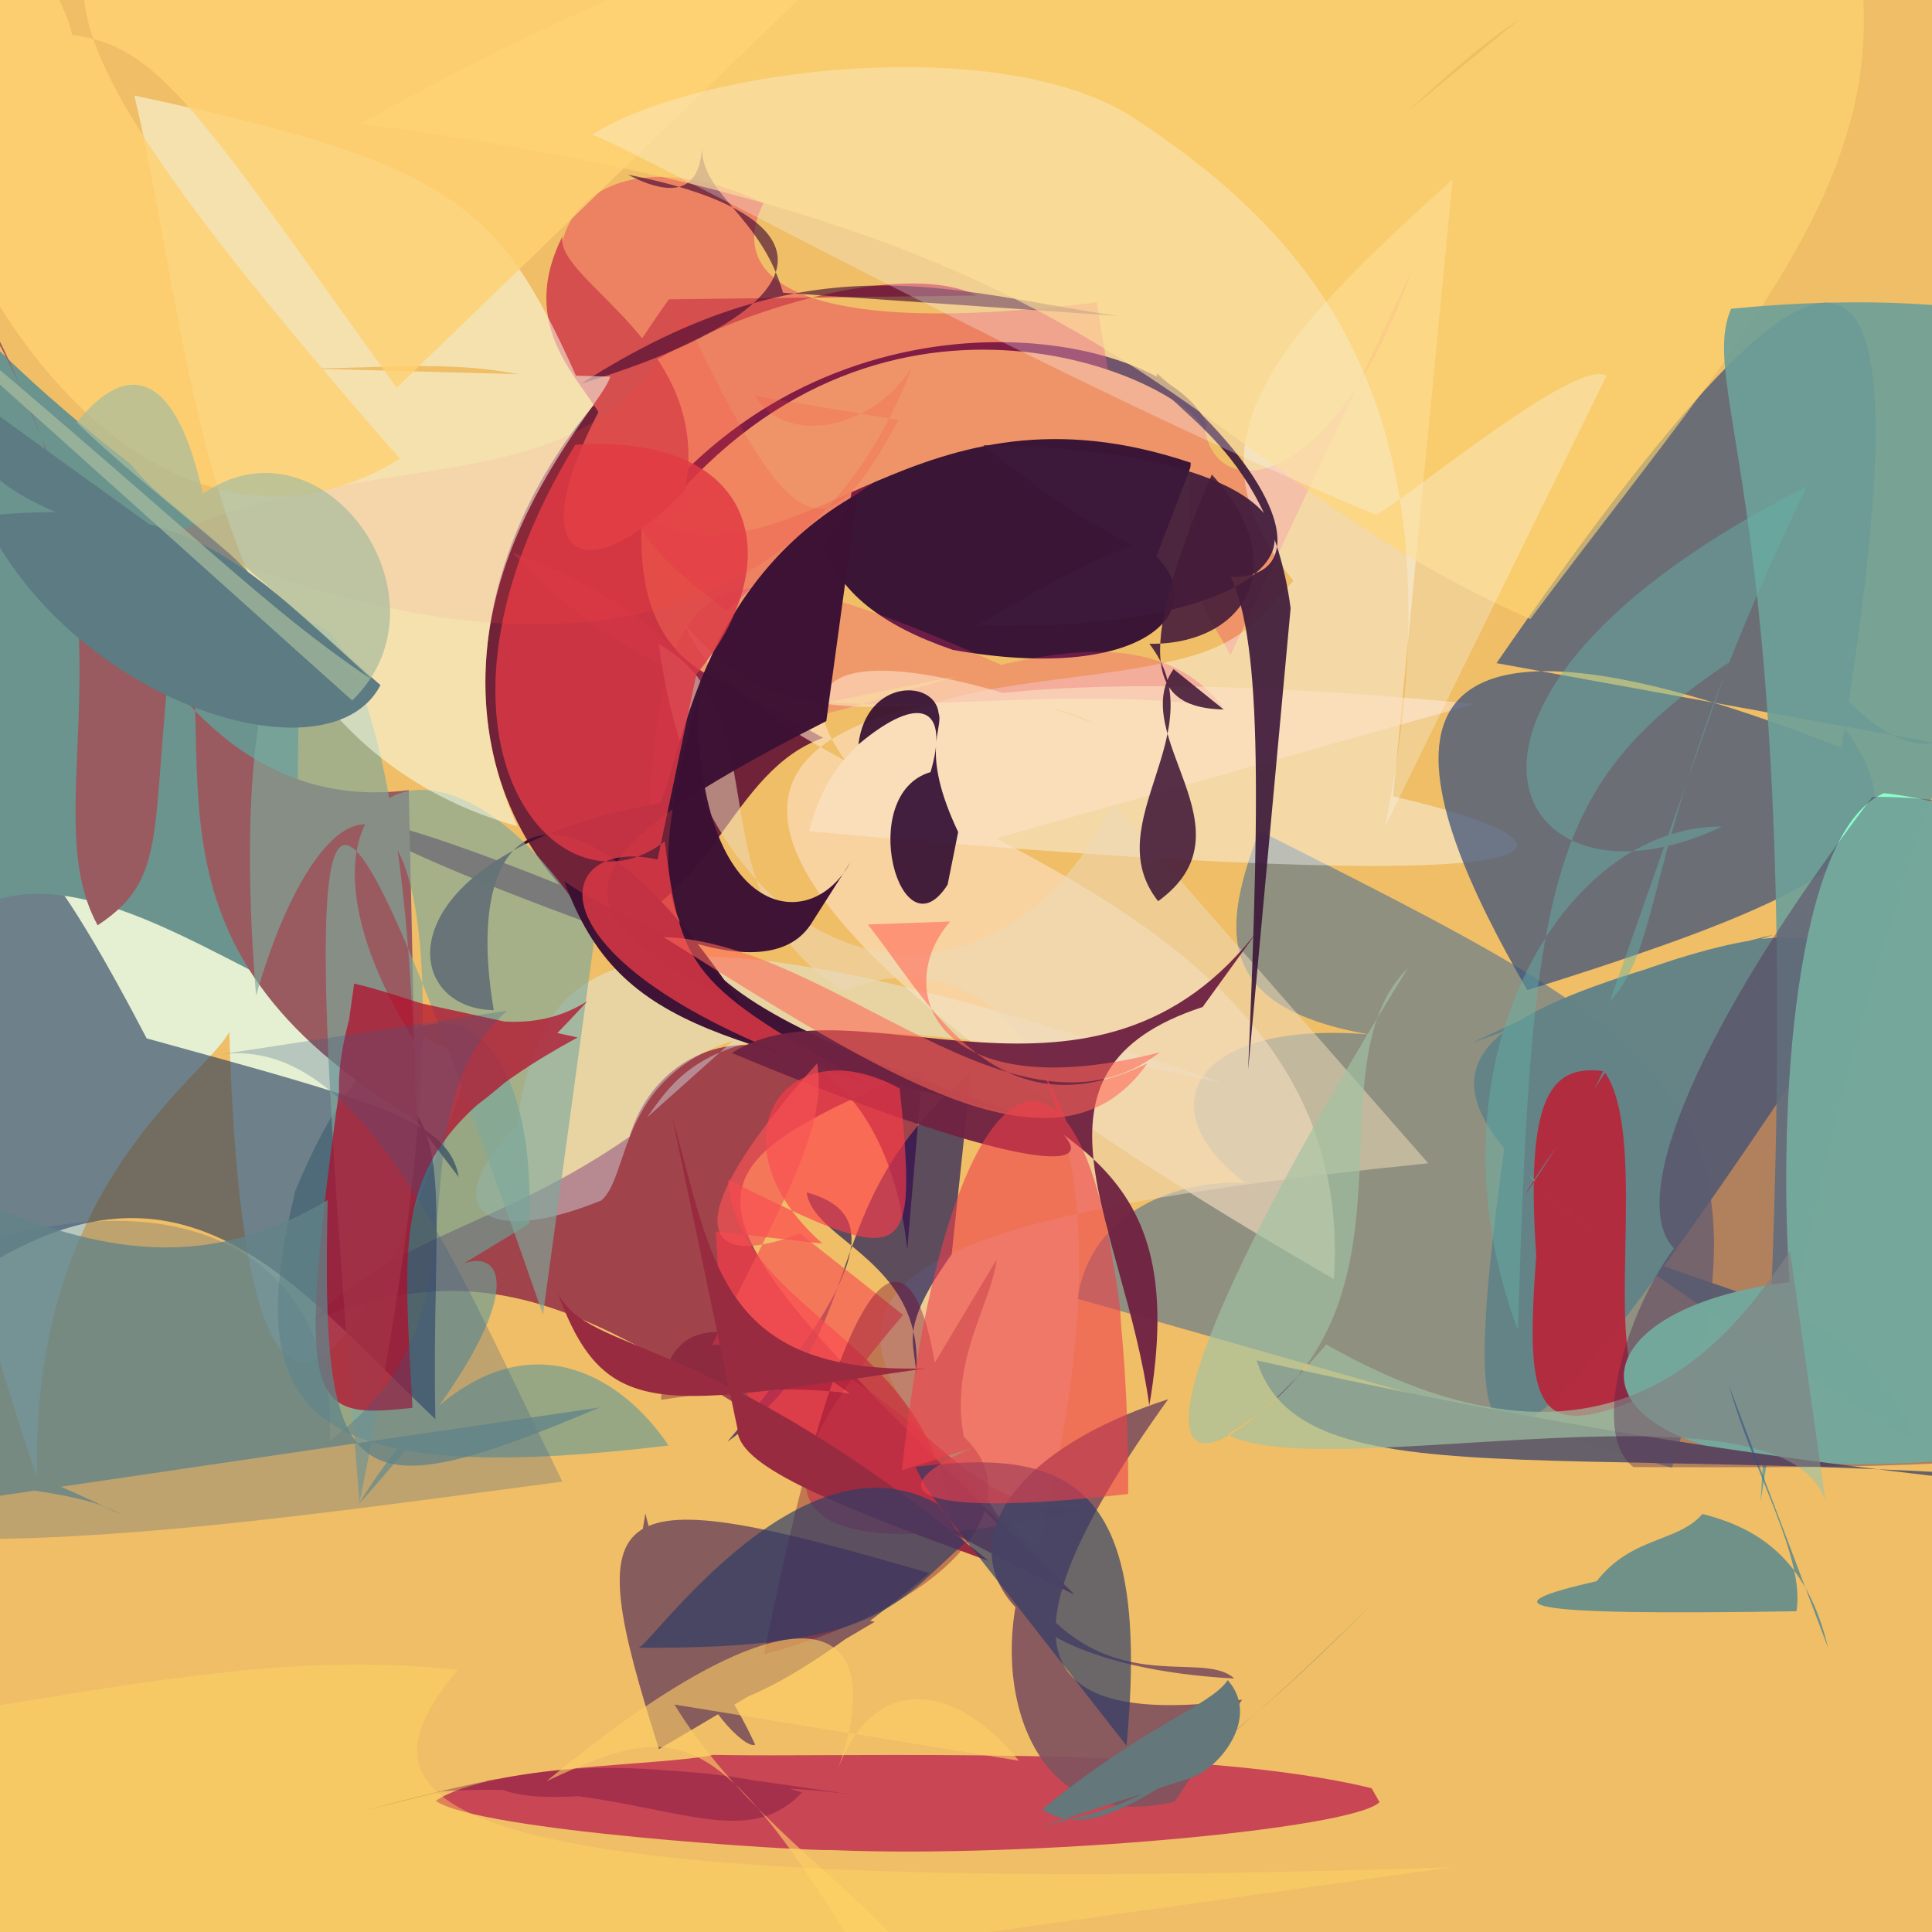 <?xml version="1.0" ?>
<svg xmlns="http://www.w3.org/2000/svg" version="1.1" width="240" height="240">
  <rect width="100%" height="100%" fill="#808080" stroke="none"/>
  <defs/>
  <g>
    <path d="M -10.0 -10.0 C -9.0 -10.0 240.0 0.0 241.0 -5.973 C 238.222 5.973 243.778 234.027 246.968 246.054 C 234.885 250.974 7.065 253.989 5.957 240.641 C -2.447 248.886 -6.048 247.106 -20.631 1.315 L -10.0 -10.0" stroke-width="2.0" fill="rgb(249, 195, 100)" opacity="0.92"/>
    <path d="M 143.641 69.118 C 150.453 75.899 142.103 84.932 118.37 80.734 C 109.379 77.648 104.244 73.507 102.276 67.679 C 109.76 59.176 106.257 51.608 82.273 61.546 C 106.619 33.756 145.361 41.484 149.93 52.771 L 143.641 69.118" stroke-width="2.0" fill="rgb(55, 18, 53)" opacity="0.973"/>
    <path d="M 102.256 91.658 C 90.761 95.756 88.794 111.531 75.448 115.502 C 34.975 100.878 36.572 96.669 69.511 109.898 C 52.705 90.796 60.207 60.266 81.486 42.671 C 83.198 51.969 72.703 76.333 88.615 84.185 L 102.256 91.658" stroke-width="2.0" fill="rgb(99, 17, 51)" opacity="0.902"/>
    <path d="M 171.367 223.869 C 168.096 227.214 127.945 230.867 103.425 229.826 C 99.429 229.954 59.3 227.461 54.131 223.701 C 61.032 219.132 81.816 219.435 88.607 218 C 105.932 218.348 148.133 216.66 170.39 222.145 L 171.367 223.869" stroke-width="2.0" fill="rgb(198, 62, 83)" opacity="0.926"/>
    <path d="M 138.894 53.657 C 111.852 52.977 106.668 60.434 90.287 75.944 C 81.643 68.962 73.599 63.934 79.277 47.346 C 60.334 34.032 71.152 14.084 94.848 25.23 C 89.846 35.215 100.602 41.982 136.236 37.546 L 138.894 53.657" stroke-width="2.0" fill="rgb(235, 39, 91)" opacity="0.397"/>
    <path d="M 58.606 131.586 C 40.466 183.714 30.011 180.873 28.485 128.181 C 25.473 133.96 3.736 147.016 4.596 183.574 C -17.69 117.05 -8.768 103.202 13.947 109.945 C 28.689 107.55 36.694 119.676 41.109 123.716 L 58.606 131.586" stroke-width="2.0" fill="rgb(227, 252, 237)" opacity="0.802"/>
    <path d="M 114.64 132.573 C 81.807 146.984 81.789 147.894 133.517 198.109 C 82.911 174.129 71.332 151.352 38.854 163.963 C 49.165 153.508 62.294 152.301 78.187 141.215 C 83.525 123.851 109.408 124.668 112.703 155.205 L 114.64 132.573" stroke-width="2.0" fill="rgb(118, 0, 59)" opacity="0.646"/>
    <path d="M 133.854 161.342 C 136.379 143.873 163.293 143.843 165.722 152.9 C 140.067 142.726 143.8 126.317 170.13 128.507 C 150.707 125.139 151.762 115.451 156.442 103.19 C 207.523 129.029 222.015 135.356 207.697 182.337 L 133.854 161.342" stroke-width="2.0" fill="rgb(103, 124, 140)" opacity="0.701"/>
    <path d="M 91.049 129.283 C 76.651 133.951 78.302 146.142 74.674 149.137 C 59.362 155.318 54.417 149.616 64.149 139.893 C 67.507 118.565 75.49 108.177 151.761 134.495 C 91.56 121.817 85.883 131.069 80.369 138.82 L 91.049 129.283" stroke-width="2.0" fill="rgb(218, 247, 255)" opacity="0.393"/>
    <path d="M 53.765 159.291 C 62.439 151.953 69.272 159.461 44.537 186.887 C 60.717 160.386 76.308 169.477 83.044 179.564 C 37.346 185.057 29.938 175.551 36.685 147.963 C 49.602 116.422 66.79 123.049 65.749 152.016 L 53.765 159.291" stroke-width="2.0" fill="rgb(112, 156, 147)" opacity="0.684"/>
    <path d="M 48.682 135.343 C 56.601 140.301 53.556 152.069 54.086 176.302 C 36.355 159.43 22.559 140.04 -4.924 159.377 C -9.32 90.999 -1.99 90.251 18.22 128.993 C 47.129 136.955 55.744 139.188 56.986 146.22 L 48.682 135.343" stroke-width="2.0" fill="rgb(37, 60, 93)" opacity="0.62"/>
    <path d="M 152.847 81.401 C 150.293 76.125 146.836 75.004 147.917 57.485 C 113.764 45.946 100.286 72.607 81.227 65.036 C 108.647 29.717 146.858 46.754 149.728 53.575 C 151.3 62.605 165.862 60.851 175.344 33.668 L 152.847 81.401" stroke-width="2.0" fill="rgb(239, 148, 104)" opacity="1.0"/>
    <path d="M 173.049 98.916 C 200.719 105.363 199.13 112.247 100.527 103.261 C 105.623 82.276 130.089 86.523 147.729 81.569 C 155.306 79.463 157.38 75.575 160.678 72.15 C 146.905 55.277 157.253 43.106 180.455 22.268 L 173.049 98.916" stroke-width="2.0" fill="rgb(251, 254, 255)" opacity="0.422"/>
    <path d="M 36.687 123.311 C 21.821 116.181 4.687 104.321 -7.404 115.888 C 0.846 85.449 -14.368 65.254 -16.746 24.013 C -12.526 27.994 -8.241 38.621 16.2 57.624 C 20.973 63.686 29.351 67.301 37.201 78.796 L 36.687 123.311" stroke-width="2.0" fill="rgb(107, 148, 142)" opacity="1.0"/>
    <path d="M 124.82 82.792 C 89.731 67.079 82.355 68.486 80.705 100.526 C 95.28 96.228 90.693 78.463 63.63 68.628 C 90.651 97.642 116.544 83.15 151.887 87.8 C 138.131 70.118 105.587 92.706 89.01 90.039 L 124.82 82.792" stroke-width="2.0" fill="rgb(241, 54, 120)" opacity="0.266"/>
    <path d="M 183.158 87.446 C 77.147 77.256 68.149 102.514 165.695 158.894 C 169.297 107.174 94.392 101.066 85.059 77.543 C 100.327 96.303 121.775 81.988 136.272 90.035 C 98.428 75.724 92.361 85.761 116.364 106.198 L 183.158 87.446" stroke-width="2.0" fill="rgb(254, 226, 197)" opacity="0.599"/>
    <path d="M 185.901 82.377 C 230.476 17.846 239.792 24.578 228.751 92.901 C 163.411 67.133 175.977 99.271 189.734 122.994 C 240.854 107.06 240.776 101.273 219.17 79.192 C 223.707 77.427 231.428 93.84 240.371 92.281 L 185.901 82.377" stroke-width="2.0" fill="rgb(57, 80, 123)" opacity="0.726"/>
    <path d="M 177.423 144.508 C 101.225 152.245 95.267 161.926 128.863 192.478 C 143.7 135.049 123.873 115.398 104.688 123.042 C 85.553 111.18 97.45 88.925 81.839 80.009 C 87.268 121.772 122.322 131.383 138.323 99.871 L 177.423 144.508" stroke-width="2.0" fill="rgb(237, 217, 185)" opacity="0.543"/>
    <path d="M 108.66 201.47 C 70.804 192.516 91.291 218.053 93.809 216.727 C 89.202 206.751 83.494 201.97 80.172 187.999 C 75.055 217.551 86.101 220.168 115.446 195.419 C 74.523 183.464 71.89 185.915 81.861 217.279 L 108.66 201.47" stroke-width="2.0" fill="rgb(130, 89, 92)" opacity="0.958"/>
    <path d="M 102.647 89.577 C 68.059 107.137 68.557 113.171 92.372 125.298 C 71.599 93.347 56.944 99.705 61.339 125.491 C 49.094 125.303 47.682 105.868 82.018 99.753 C 84.813 93.344 87.056 72.314 106.503 61.362 L 102.647 89.577" stroke-width="2.0" fill="rgb(61, 18, 52)" opacity="0.992"/>
    <path d="M 155.046 132.923 C 158.255 58.792 155.084 58.001 121.292 77.721 C 170.322 78.911 170.768 55.686 122.154 55.313 C 158.669 84.841 171.409 69.714 143.716 46.393 C 143.055 50.34 157.535 54.38 160.326 75.547 L 155.046 132.923" stroke-width="2.0" fill="rgb(61, 25, 58)" opacity="0.914"/>
    <path d="M 51.676 139.058 C 14.712 117.279 28.357 94.086 22.329 72.463 C 17.992 102.095 21.933 108.487 12.13 114.944 C 3.736 99.71 19.461 74.527 -2.738 38.149 C 6.094 47.895 14.695 102.722 50.78 98.156 L 51.676 139.058" stroke-width="2.0" fill="rgb(153, 91, 95)" opacity="1.0"/>
    <path d="M 67.453 163.326 C 39.001 81.557 36.194 82.504 44.657 186.594 C 64.18 92.674 42.487 86.425 31.812 123.664 C 26.707 61.512 48.636 60.568 51.366 129.105 C 32.169 98.434 54.814 84.367 73.914 116.022 L 67.453 163.326" stroke-width="2.0" fill="rgb(126, 170, 156)" opacity="0.65"/>
    <path d="M 118.222 155.816 C 111.55 165.186 113.703 166.688 113.81 170.766 C 114.932 156.597 101.082 154.291 100.205 148.119 C 109.132 150.596 108.35 157.759 90.361 179.104 C 109.281 165.428 100.132 150.437 120.616 133.253 L 118.222 155.816" stroke-width="2.0" fill="rgb(7, 9, 86)" opacity="0.628"/>
    <path d="M 83.091 37.185 C 61.026 68.194 70.562 75.958 85.096 60.914 C 88.628 42.833 68.924 35.017 69.877 29.355 C 64.113 40.765 72.367 47.199 74.806 52.04 C 74.014 44.723 108.975 30.59 121.332 36.711 L 83.091 37.185" stroke-width="2.0" fill="rgb(212, 79, 78)" opacity="1.0"/>
    <path d="M 117.719 109.888 C 111.863 119.115 106.242 98.671 115.594 95.912 C 117.971 87.974 114.408 85.951 106.634 92.476 C 107.649 84.229 116.136 84.384 116.596 88.581 C 117.271 90.596 114.217 93.229 119.027 103.359 L 117.719 109.888" stroke-width="2.0" fill="rgb(37, 0, 43)" opacity="0.857"/>
    <path d="M 100.67 114.902 C 94.027 124.748 70.387 110 70.081 109.415 C 77.046 128.839 91.29 129.14 129.342 139.327 C 80.195 122.701 78.63 117.242 86.695 86.607 C 86.391 113.871 100.473 116.558 105.627 107.128 L 100.67 114.902" stroke-width="2.0" fill="rgb(60, 16, 51)" opacity="0.979"/>
    <path d="M 81.687 106.777 C 68.004 103.62 63.831 120.742 108.513 134.939 C 85.38 122.389 84.609 120.231 82.578 104.519 C 69.072 115.015 49.418 91.355 71.455 55.247 C 94.973 53.803 97.752 70.474 86.516 83.731 L 81.687 106.777" stroke-width="2.0" fill="rgb(221, 56, 70)" opacity="0.838"/>
    <path d="M 220.306 116.097 C 167.967 129.122 168.269 136.491 237.889 179.068 C 228.794 154.283 197.695 164.347 187.087 141.067 C 180.278 189.771 184.595 191.036 223.609 132.831 C 235.961 117.099 229.975 107.049 182.924 129.522 L 220.306 116.097" stroke-width="2.0" fill="rgb(98, 130, 134)" opacity="0.968"/>
    <path d="M 199.392 133.232 C 205.173 141.903 198.512 170.333 204.76 173.276 C 190.925 179.264 189.371 175.467 190.837 156.013 C 189.512 136.507 192.458 132.227 199.14 133.05 C 196.553 139.037 192.019 143.615 189.477 148.458 L 199.392 133.232" stroke-width="2.0" fill="rgb(179, 42, 62)" opacity="0.98"/>
    <path d="M 71.747 128.877 C 48.068 141.804 49.981 150.512 51.24 174.887 C 37.144 176.421 36.415 175.062 43.997 122.191 C 53.072 124.205 63.457 130.384 72.973 124.36 C 47.869 151.912 36.821 145.779 44.497 122.931 L 71.747 128.877" stroke-width="2.0" fill="rgb(179, 11, 42)" opacity="0.72"/>
    <path d="M 145.785 83.117 C 139.914 91.439 156.066 103.11 143.865 111.949 C 136.141 102.132 151.174 90.874 142.78 79.974 C 154.505 80.128 160.923 70.319 150.535 58.953 C 140.296 82.857 143.43 87.932 152.012 88.138 L 145.785 83.117" stroke-width="2.0" fill="rgb(69, 27, 58)" opacity="0.891"/>
    <path d="M 149.398 125.093 C 125.269 132.996 139.652 151.862 142.769 174.591 C 147.992 144.207 132.403 141.353 110.505 128.34 C 144.599 144.04 141.488 151.931 90.909 130.807 C 106.166 120.943 136.135 142.334 156.538 115.214 L 149.398 125.093" stroke-width="2.0" fill="rgb(112, 35, 66)" opacity="0.959"/>
    <path d="M 111.62 52.169 C 102.758 68.514 98.854 68.586 84.958 39.092 C 73.927 63.905 48.666 54.273 20.902 66.48 C 70.242 87.753 101.273 77.114 113.265 45.679 C 108.004 53.734 97.349 55.237 93.814 49.178 L 111.62 52.169" stroke-width="2.0" fill="rgb(246, 68, 59)" opacity="0.187"/>
    <path d="M 88.884 152.976 C 89.554 157.666 87.652 186.225 117.941 191.059 C 117.907 166.69 91.632 163.785 90.424 146.523 C 113.015 157.807 113.992 157.31 111.77 135.226 C 97.567 127.337 87.849 141.795 102.163 154.48 L 88.884 152.976" stroke-width="2.0" fill="rgb(255, 60, 73)" opacity="0.63"/>
    <path d="M 112.191 163.351 C 98.128 179.76 86.775 197.939 135.214 187.49 C 116.567 189.027 112.663 166.12 88.458 167.068 C 96.754 150.106 102.895 140.372 101.51 132.087 C 83.427 152.242 87.276 157.913 99.383 153.225 L 112.191 163.351" stroke-width="2.0" fill="rgb(247, 82, 84)" opacity="0.659"/>
    <path d="M 116.119 169.288 C 113.304 152.397 105.644 152.082 94.915 205.507 C 136.272 194.34 131.234 166.303 82.123 173.891 C 82.466 162.986 92.624 156.589 128.74 194.225 C 111.745 176.143 122.824 164.733 123.795 156.486 L 116.119 169.288" stroke-width="2.0" fill="rgb(113, 0, 45)" opacity="0.368"/>
    <path d="M 138.865 39.241 C 118.385 36.35 100.794 29.289 72.173 47.674 C 105.101 37.605 102.442 26.417 78.013 21.705 C 85.383 25.539 86.982 21.9 87.205 18.404 C 87.2 24.207 94.561 26.901 97.27 36.362 L 138.865 39.241" stroke-width="2.0" fill="rgb(62, 4, 50)" opacity="0.61"/>
    <path d="M 223.465 -26.205 C 244.219 13.591 222.056 34.192 190.097 76.904 C 145.1 57.085 143.592 28.314 44.71 15.371 C 139.051 -37.038 172.822 -11.54 193.446 -0.006 C 184.23 3.253 171.284 18.45 164.01 22.796 L 223.465 -26.205" stroke-width="2.0" fill="rgb(255, 213, 115)" opacity="0.623"/>
    <path d="M 145.922 223.802 C 127.95 228.111 123.092 209.334 126.886 196.466 C 137.043 211.711 149.11 204.665 153.329 208.511 C 115.147 206.415 114.143 183.84 145.117 173.818 C 122.756 204.871 128.183 214.644 154.301 211.141 L 145.922 223.802" stroke-width="2.0" fill="rgb(130, 83, 94)" opacity="0.93"/>
    <path d="M 83.484 138.696 C 88.547 156.569 89.323 170.776 115.005 169.981 C 82.244 174.749 75.217 176.814 69.3 160.65 C 73.291 168.466 87.714 165.03 122.801 193.906 C 102.487 186.524 91.472 181.97 91.6 177.428 L 83.484 138.696" stroke-width="2.0" fill="rgb(153, 43, 65)" opacity="1.0"/>
    <path d="M 116.431 186.813 C 99.669 177.478 81.255 203.865 79.348 204.688 C 109.288 204.886 111.18 199.314 119.86 191.671 C 117.081 187.188 115.52 186.08 113.72 182.218 C 133.559 179.685 142.948 184.772 139.94 216.854 L 116.431 186.813" stroke-width="2.0" fill="rgb(43, 60, 105)" opacity="0.673"/>
    <path d="M 256.006 38.295 C 260.876 65.083 234.039 87.874 218.71 186.501 C 226.217 65.734 210.383 49.229 215.041 38.357 C 248.632 35.038 273.127 42.356 268.953 54.421 C 266.338 64.691 255.137 72.823 257.09 78.149 L 256.006 38.295" stroke-width="2.0" fill="rgb(109, 160, 152)" opacity="0.92"/>
    <path d="M 240.077 141.933 C 257.7 157.33 256.33 168.822 243.434 181.265 C 193.51 185.941 190.914 163.086 222.31 159.27 C 220.835 137.557 222.919 103.34 234.026 98.529 C 266.115 101.953 286.639 138.066 260.355 154.937 L 240.077 141.933" stroke-width="2.0" fill="rgb(139, 255, 203)" opacity="0.984"/>
    <path d="M 44.624 225.086 C 71.43 217.96 75.247 218.388 105.916 222.945 C 82.887 219.747 66.697 226.313 60.426 221.174 C 82.552 217.92 95.894 221.439 99.629 222.661 C 91.325 231.466 79.892 220.773 54.853 222.534 L 44.624 225.086" stroke-width="2.0" fill="rgb(94, 8, 61)" opacity="0.343"/>
    <path d="M 27.433 130.968 C 45.342 128.642 56.698 157.39 69.863 184.053 C 21.236 190.485 -26.633 197.826 -45.074 180.123 C 0.461 139.896 42.288 144.869 40.971 178.939 C 62.639 163.16 47.551 139.304 63.024 125.541 L 27.433 130.968" stroke-width="2.0" fill="rgb(53, 88, 134)" opacity="0.265"/>
    <path d="M 251.088 150.85 C 254.756 160.732 268.404 173.877 277.255 185.78 C 198.11 177.234 162.21 188.072 156.1 168.992 C 248.997 189.86 273.01 180.848 292.04 196.225 C 248.626 175.216 246.626 173.6 246.798 167.636 L 251.088 150.85" stroke-width="2.0" fill="rgb(99, 95, 105)" opacity="0.988"/>
    <path d="M 128.277 227.267 C 137.476 224.292 143.239 226.717 170.338 199.333 C 142.073 227.61 134.076 227.839 129.472 224.759 C 142.425 214.156 150.353 211.939 152.514 208.713 C 156.63 213.352 151.487 219.621 148.051 220.805 L 128.277 227.267" stroke-width="2.0" fill="rgb(100, 119, 123)" opacity="1.0"/>
    <path d="M 226.765 186.487 C 221.578 170.224 164.832 184.687 152.455 178.199 C 178.597 163.14 162.218 132.808 174.903 120.254 C 135.708 183.528 144.9 190.265 164.749 167.021 C 201.626 187.982 216.199 163.987 222.371 155.443 L 226.765 186.487" stroke-width="2.0" fill="rgb(161, 195, 163)" opacity="0.669"/>
    <path d="M 79.428 28.235 C 124.16 23.411 136.364 39.125 114.938 90.56 C 87.363 69.031 96.955 46.889 91.732 43.331 C 108.052 39.742 109.725 29.234 127.418 20.618 C 117.401 34.346 115.648 61.607 98.988 77.829 L 79.428 28.235" stroke-width="2.0" fill="rgb(139, 62, 34)" opacity="0.0"/>
    <path d="M 83.783 211.744 C 98.22 235.272 125.487 241.635 124.994 273.812 C 90.488 214.161 88.449 211.626 67.901 221.266 C 100.254 194.604 110.68 201.28 104.095 219.765 C 108.06 208.861 117.679 207.91 126.563 218.722 L 83.783 211.744" stroke-width="2.0" fill="rgb(255, 208, 104)" opacity="0.603"/>
    <path d="M 75.793 46.784 C 75.061 50.589 50.995 73.525 64.273 102.639 C 24.649 91.422 24.576 44.565 16.677 11.863 C 57.902 20.622 62.397 25.944 72.532 48.874 C 58.446 43.305 47.173 46.477 31.622 45.605 L 75.793 46.784" stroke-width="2.0" fill="rgb(249, 255, 236)" opacity="0.535"/>
    <path d="M 103.973 -4.679 C -7.174 -22.982 -11.245 -12.791 49.686 56.997 C 14.788 78.36 -21.136 21.851 -12.892 -26.147 C -2.722 -14.873 7.436 -2.815 8.977 4.337 C 19.796 5.766 24.333 13.425 49.275 48.184 L 103.973 -4.679" stroke-width="2.0" fill="rgb(254, 209, 115)" opacity="0.812"/>
    <path d="M 214.744 172.024 C 217.911 183.213 224.255 193.475 223.164 200.153 C 187.502 200.739 185.115 199.44 198.355 196.414 C 202.68 190.834 208.529 191.589 211.471 188.07 C 219.271 190.03 224.613 194.396 227.103 204.723 L 214.744 172.024" stroke-width="2.0" fill="rgb(21, 113, 160)" opacity="0.58"/>
    <path d="M 221.468 227.62 C 228.735 235.222 229.86 239.007 225.826 242.152 C 212.549 240.037 212.493 235.875 217.644 235.617 C 220.507 227.153 224.634 228.464 225.358 228.638 C 230.694 223.199 233.53 225.784 238.756 240.371 L 221.468 227.62" stroke-width="2.0" fill="rgb(22, 44, 98)" opacity="0.0"/>
    <path d="M 267.523 177.566 C 252.669 182.38 233.983 182.338 202.904 182.246 C 197.471 178.072 202.069 162.917 207.946 155.084 C 201.98 148.847 211.076 127.3 232.599 98.981 C 267.623 98.93 270.42 122.629 256.81 168.67 L 267.523 177.566" stroke-width="2.0" fill="rgb(80, 32, 80)" opacity="0.389"/>
    <path d="M -3.077 257.638 C 12.678 251.639 26.298 252.475 24.83 265.044 C -8.691 248.642 -9.645 242.302 -52.887 215.158 C -13.597 219.191 20.786 203.442 56.861 207.421 C 43.967 223.025 46.563 236.363 180.443 231.947 L -3.077 257.638" stroke-width="2.0" fill="rgb(255, 217, 99)" opacity="0.412"/>
    <path d="M 107.796 114.842 C 115.053 123.828 123.403 141.479 142.522 132.104 C 131.504 147.779 109.988 133.666 82.42 116.4 C 103.564 117.084 126.544 144.165 144.08 130.727 C 115.775 137.932 110.796 122.694 118.041 114.473 L 107.796 114.842" stroke-width="2.0" fill="rgb(255, 103, 87)" opacity="0.577"/>
    <path d="M -5.815 47.568 C -5.982 81.94 39.498 100.057 47.262 85.108 C 25.678 66.398 20.733 54.964 -37.665 71.899 C -29.932 37.928 -13.009 37.377 -2.402 56.9 C 2.715 65.296 18.772 64.643 45.59 84.627 L -5.815 47.568" stroke-width="2.0" fill="rgb(92, 123, 130)" opacity="1.0"/>
    <path d="M -46.522 192.655 C -23.788 172.269 -4.538 178.527 15.119 188.195 C 1.654 179.915 -45.538 193.577 -65.324 129.105 C -12.568 134.609 8.111 168.333 40.708 149.083 C 39.85 185.222 43.368 188.035 74.475 174.843 L -46.522 192.655" stroke-width="2.0" fill="rgb(97, 131, 136)" opacity="0.773"/>
    <path d="M -28.633 22.098 C 22.717 64.174 30.489 73.898 46.21 84.433 C 29.397 68.65 18.738 61.337 9.531 52.486 C 15.893 44.552 21.871 46.164 25.201 61.341 C 40.119 50.949 56.789 74.353 43.751 87.022 L -28.633 22.098" stroke-width="2.0" fill="rgb(169, 189, 157)" opacity="0.711"/>
    <path d="M 199.581 46.667 C 195.887 44.368 175.278 61.524 170.97 63.974 C 131.635 47.757 78.394 18.234 73.542 16.735 C 86.414 8.443 124.428 3.862 140.937 14.7 C 162.016 28.666 182.717 49.609 172.08 102.62 L 199.581 46.667" stroke-width="2.0" fill="rgb(249, 250, 255)" opacity="0.279"/>
    <path d="M 112.037 182.646 C 118.855 119.996 140.312 122.106 140.149 185.588 C 107.829 189.328 106.586 183.518 132.799 175.543 C 140.676 174.92 142.217 169.962 129.606 132.96 C 141.606 157.751 140.36 171.447 136.94 174.682 L 112.037 182.646" stroke-width="2.0" fill="rgb(239, 63, 74)" opacity="0.593"/>
    <path d="M 214.769 82.289 C 192.394 97.341 190.228 109.145 188.567 165.249 C 176.316 132.586 193.993 102.472 213.92 102.675 C 187.53 115.287 172.085 86.81 224.463 60.429 C 203.309 104.181 207.288 116.366 199.969 124.418 L 214.769 82.289" stroke-width="2.0" fill="rgb(102, 181, 169)" opacity="0.438"/>
  </g>
</svg>
